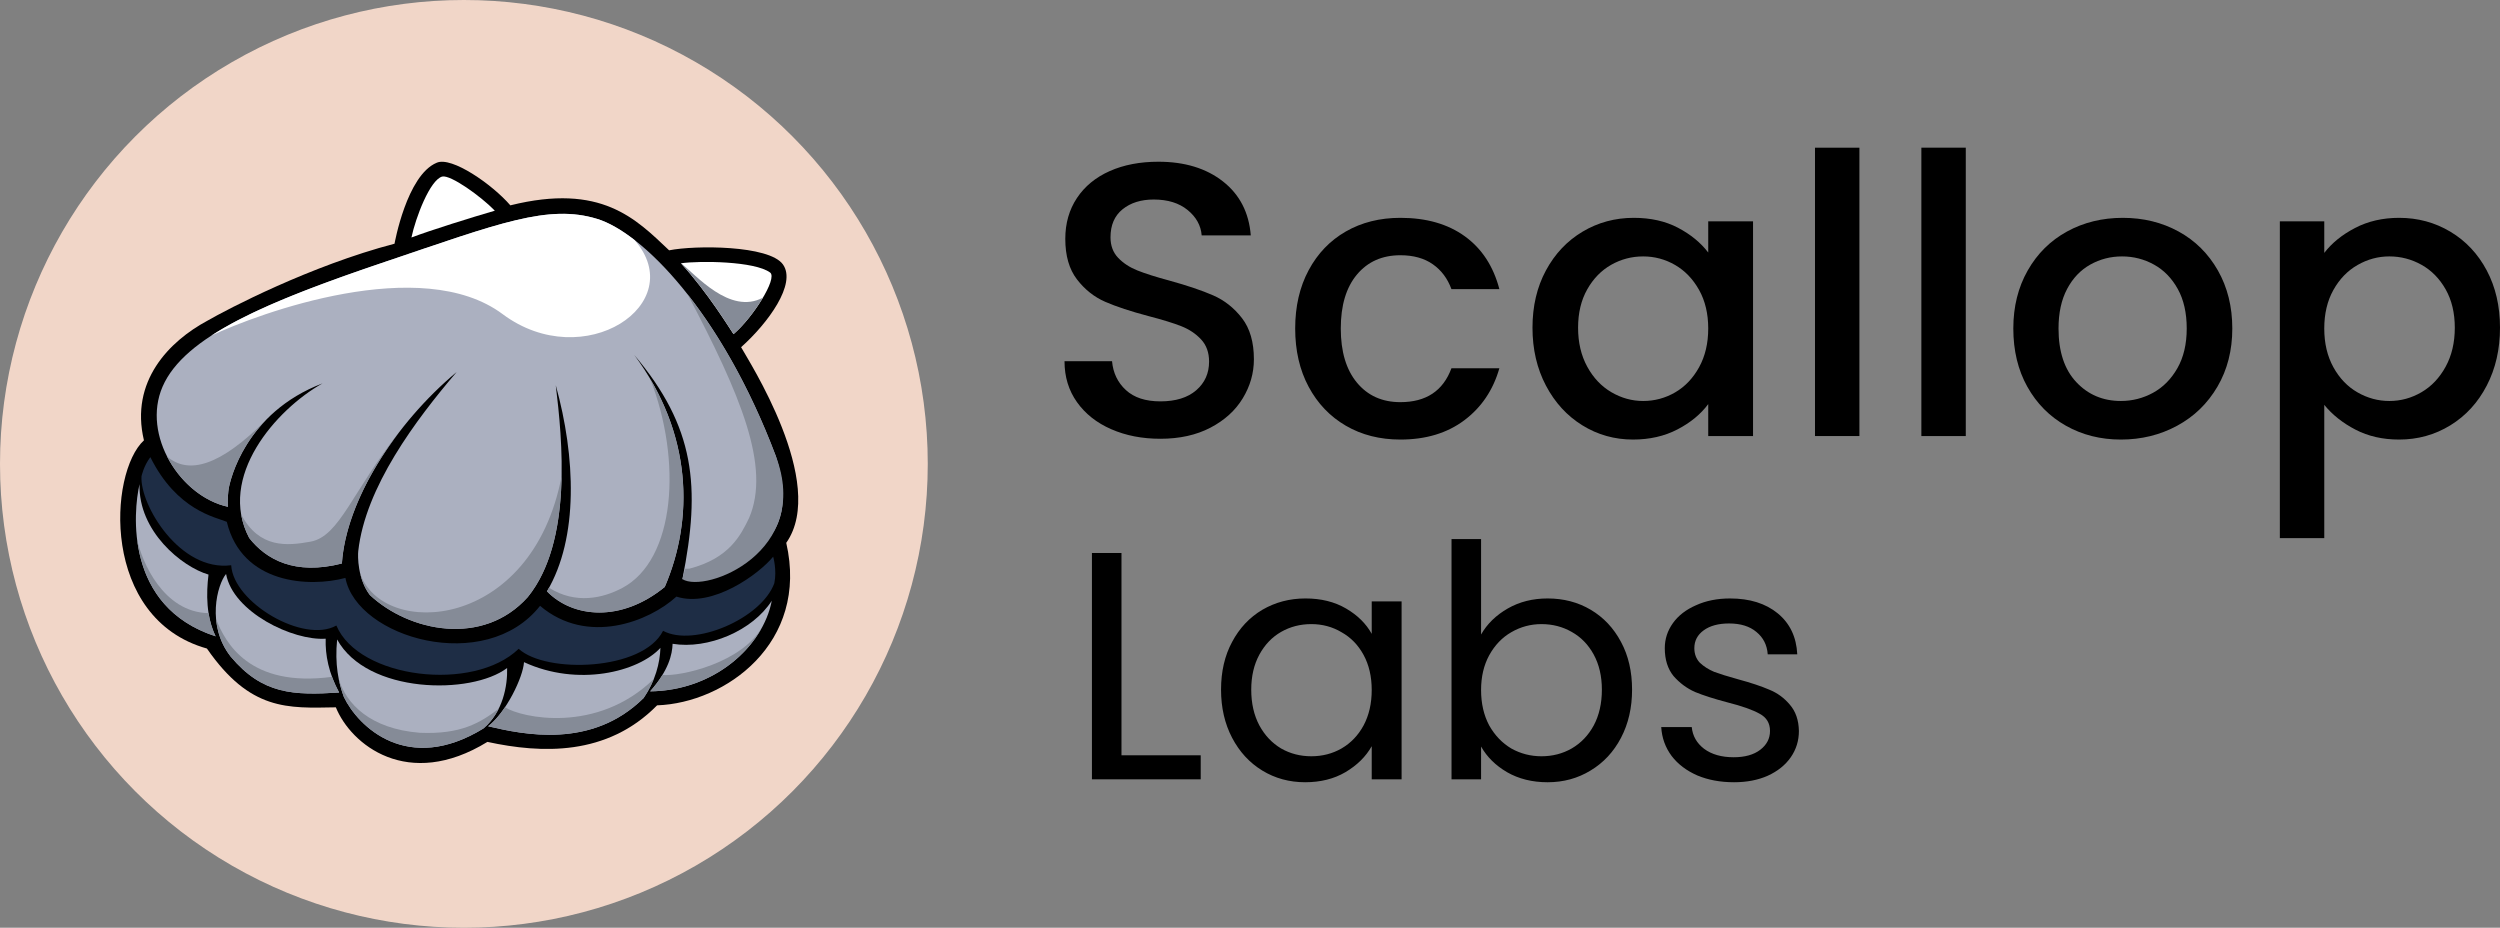 <?xml version="1.0" encoding="UTF-8"?>
<svg id="Layer_2" data-name="Layer 2" xmlns="http://www.w3.org/2000/svg" viewBox="0 0 579.351 215">
  <rect x="0" y="0" width="579.351" height="215" fill="#808080" stroke="none"/>
  <defs>
    <style>
      .cls-1 {
        fill: #abb0c0;
      }

      .cls-2 {
        fill: #fff;
      }

      .cls-3 {
        fill: #1e2d45;
      }

      .cls-4 {
        fill: #f1d6c8;
      }

      .cls-5 {
        fill: #858b97;
      }
    </style>
  </defs>
  <g id="scallop_labs_reversed_primary_color">
    <g id="scallop_labs_reversed_primary_color-2" data-name="scallop_labs_reversed_primary_color">
      <g id="logomark">
        <circle class="cls-4" cx="107.5" cy="107.5" r="107.5"/>
        <g id="_主扇貝" data-name="主扇貝">
          <g>
            <path d="M171.741,80.46c6.286-5.623,12.9-14.703,9.696-19.182-3.204-4.479-20.427-4.469-26.374-3.269-7.719-7.303-15.718-15.657-36.795-10.422-4.167-4.835-13.609-11.418-17.071-9.87-6.94,2.883-9.769,18.758-9.769,18.758-19.52,5.118-38.671,15.143-43.386,17.859-8.813,4.741-17.955,14.011-14.686,27.711-8.159,7.48-10.083,41.309,14.595,48.246,10.037,14.476,18.711,13.823,29.879,13.625,3.482,8.606,16.667,19.34,35.122,8.009,12.505,2.705,27.688,3.348,39.323-8.47,15.839-.55,35.256-14.457,29.929-37.656,9.694-13.818-8.903-42.453-10.462-45.339Z"/>
            <g>
              <path class="cls-1" d="M179.795,105.706c-12.716-33.691-31.113-51.83-41.382-54.97-11.334-3.49-22.737,1.011-48.91,9.854-27.745,9.375-46.779,17.364-51.828,29.008-4.879,11.251,4.143,25.46,15.157,27.848-.174-1.569.102-3.809.16-4.167.304-1.902,3.817-17.614,21.755-24.437-10.837,6.073-24.445,21.703-16.994,35.83,3.904,4.971,10.555,8.718,21.477,5.909.96-14.545,12.287-32.418,26.595-44.367-9.519,11.145-21.159,26.682-22.803,41.497-.131,1.159-.163,6.432,2.7,10.191,9.082,8.485,26.181,12.054,36.569.482,10.466-12.865,7.999-36.681,6.503-49.11,4.595,16.56,5.348,35.33-2.039,47.766,6.053,6.185,17.196,7.23,27.298-1.023,6.702-15.565,6.563-35.467-7.075-53.763,14.08,16.675,15.474,30.486,11.159,51.959,13.049-3.527,28.364-7.319,21.66-28.508Z"/>
              <g>
                <path class="cls-1" d="M48.32,133.155c-6.201-1.808-16.288-10.063-15.988-20.948-1.454,6.395-3.516,28.383,17.635,35.252-2.204-4.557-2.189-9.891-1.647-14.304Z"/>
                <path class="cls-1" d="M75.474,148.011c-7.555.527-21.48-6.139-23.085-15.003-2.041,2.456-4.622,11.874,1.061,19.142h0c7.394,8.833,14.63,8.992,25.138,8.341-2.427-4.491-3.235-8.74-3.113-12.479Z"/>
                <path class="cls-1" d="M153.05,150.138s0-.003,0-.005c-5.111,5.585-19.152,9.084-31.618,3.313-.205,3.478-4.134,11.661-8.314,14.861,8.142,1.894,23.996,5.366,36.037-6.55,2.747-4.02,3.76-8.083,3.896-11.621Z"/>
                <path class="cls-1" d="M78.126,148.193c-.568,5.765.312,9.94,1.565,13.335,3.294,6.86,14.755,18.086,32.336,7.29,4.512-3.825,5.609-9.832,5.494-14.018-8.318,6.306-32.462,6.034-39.395-6.607Z"/>
                <path class="cls-1" d="M155.867,149.195s0,.002,0,.002c-.067,2.407-.918,6.207-5.21,11.021,14.945-.192,26.164-10.422,28.197-21.007-4.469,6.992-14.818,11.327-22.986,9.984Z"/>
              </g>
            </g>
            <g>
              <path class="cls-5" d="M31.768,124.989c1.036,8.469,5.301,18.281,18.199,22.47-.827-1.711-1.342-3.531-1.634-5.371,0,0,0,0,0,0-10.507-.184-15.459-11.933-16.566-17.098Z"/>
              <path class="cls-5" d="M50.072,143.46c.259,2.875,1.225,5.937,3.378,8.69h0c7.394,8.833,14.63,8.992,25.138,8.341-.667-1.234-1.207-2.449-1.644-3.64,0,0,0,0,0,0-19.134,2.568-24.732-7.897-26.871-13.39Z"/>
              <path class="cls-5" d="M115.302,164.752c.083-.163.167-.327.247-.489-4.305,3.258-8.74,5.962-18.264,5.552-11.55-.917-17.071-6.752-18.789-12.472.069.343.145.676.224,1.004.019.079.038.158.058.236.162.647.343,1.267.537,1.862.024.073.048.147.072.219.098.292.198.581.302.862,3.294,6.86,14.755,18.086,32.336,7.29,1.398-1.185,2.467-2.58,3.275-4.066Z"/>
              <path class="cls-5" d="M149.154,161.758c1.011-1.48,1.786-2.965,2.37-4.428-13.187,12.831-30.679,9.03-34.502,6.568h0c-1.193,1.777-2.534,3.361-3.904,4.41,8.142,1.894,23.996,5.366,36.037-6.55Z"/>
              <path class="cls-5" d="M153.516,156.412c-.721,1.183-1.655,2.454-2.86,3.805,12.206-.157,21.923-7.01,26.184-15.283-4.616,8.71-19.293,11.893-23.324,11.477Z"/>
            </g>
            <path class="cls-3" d="M34.842,105.939c-1.56,2.049-2.051,4.445-2.051,4.445-.397,6.609,8.9,22.143,20.788,20.603.506,8.687,16.851,18.254,24.372,13.968,5.196,12.338,31.783,15.524,42.248,5.398,6.328,5.816,28.808,5.124,33.459-4.166,7.15,3.857,22.778-2.816,25.785-11.026.634-3.087-.268-6.157-.268-6.157-3.236,3.981-14.054,11.955-22.424,9.253-6.276,5.756-20.609,11.449-31.599,2.14-12.655,16.079-42.438,7.45-45.108-6.47-8.331,2.237-23.988,1.486-27.484-13.001-2.585-1.083-11.546-2.589-17.718-14.988Z"/>
            <g>
              <path class="cls-2" d="M95.346,55.037c4.494-1.698,13.817-4.617,19.326-6.212-3.194-3.299-10.209-8.349-12.19-7.914-2.848.787-6.145,9.474-7.136,14.126Z"/>
              <path class="cls-2" d="M157.806,61.012c6.237,6.833,11.17,14.918,12.178,16.416,4.329-3.652,10.321-12.918,8.476-14.276-3.579-2.635-16.228-2.76-20.654-2.14Z"/>
              <path class="cls-2" d="M87.563,61.249c-.34.116-.679.232-1.016.347-.168.057-.335.115-.502.172-.337.116-.673.231-1.008.347-.152.052-.304.105-.455.157-.472.163-.943.326-1.409.489-.016.006-.032.011-.048.017-.457.159-.911.318-1.362.477-.148.052-.294.104-.442.156-.323.114-.646.228-.966.342-.158.056-.315.112-.473.168-.324.116-.647.231-.968.346-.138.05-.277.099-.414.149-.903.325-1.795.65-2.674.974-.135.05-.268.099-.402.149-.308.114-.615.228-.92.342-.149.055-.297.111-.445.166-.306.115-.61.229-.913.344-.129.049-.258.097-.387.146-.426.162-.85.324-1.27.485,0,0-.002,0-.002,0-.417.161-.831.322-1.242.482-.122.048-.243.095-.364.143-.294.116-.587.231-.878.347-.135.054-.27.107-.405.161-.289.115-.575.23-.86.346-.119.048-.239.096-.358.145-.796.323-1.578.646-2.347.97-.11.046-.22.093-.329.139-.277.117-.552.234-.825.351-.123.053-.246.106-.369.159-.272.118-.543.235-.811.353-.106.046-.212.092-.317.139-.738.325-1.463.651-2.173.978-.102.047-.203.094-.305.141-.255.118-.508.236-.76.355-.113.053-.226.106-.338.16-.25.119-.499.238-.745.357-.097.047-.195.094-.292.141-.677.329-1.34.66-1.989.992-.092.047-.183.095-.275.142-.233.12-.465.241-.694.361-.102.054-.204.108-.306.162-.229.122-.456.243-.681.365-.087.047-.174.094-.26.141-.614.335-1.213.673-1.797,1.012-.084.049-.167.098-.251.147-.209.123-.417.245-.622.369-.091.055-.182.11-.273.165-.206.125-.41.251-.613.376-.076.047-.154.095-.229.142-.276.173-.548.346-.816.52,0,0,0,0,0,0,11.039-5.203,48.674-19.048,67.515-4.989,18.841,14.059,43.52-2.38,30.564-17.178-3.218-2.499-6.16-4.124-8.63-4.879-11.334-3.49-22.737,1.011-48.91,9.854-.492.166-.98.332-1.466.497-.158.054-.315.107-.473.161Z"/>
            </g>
            <g>
              <path class="cls-5" d="M92.62,100.009c-11.034,13.89-13.898,24.292-20.665,25.517-5.397.977-11.864,1.64-16.076-6.316.314,1.83.921,3.659,1.872,5.463,3.904,4.971,10.555,8.718,21.477,5.909.635-9.627,5.815-20.712,13.393-30.573Z"/>
              <path class="cls-5" d="M83.468,132.915c.394,1.659,1.08,3.451,2.252,4.989,9.082,8.485,26.181,12.054,36.569.482,5.869-7.215,7.67-17.872,7.857-28.035-6.895,35.983-41.431,37.727-46.678,22.564Z"/>
              <path class="cls-5" d="M154.811,134.144c.122-.315.243-.63.359-.949.07-.193.137-.387.205-.581.101-.286.201-.573.297-.862.07-.21.137-.422.205-.634.088-.275.175-.552.259-.829.067-.222.132-.445.196-.668.078-.27.153-.541.226-.812.063-.231.124-.463.184-.696.068-.266.133-.533.197-.8.057-.24.115-.48.169-.721.059-.262.114-.527.169-.79.052-.248.105-.495.153-.744.05-.256.094-.514.14-.771.046-.26.095-.518.137-.779.036-.221.066-.445.099-.667.091-.61.172-1.224.242-1.841.019-.172.042-.342.06-.514.033-.324.06-.65.087-.976.017-.197.035-.393.05-.591.024-.326.041-.654.059-.981.011-.197.022-.394.031-.592.014-.333.023-.666.031-1,.004-.192.009-.385.011-.578.004-.342.004-.685.001-1.029-.002-.182-.004-.365-.008-.547-.007-.356-.016-.712-.031-1.069-.007-.165-.015-.33-.024-.496-.019-.376-.039-.753-.067-1.131-.009-.131-.021-.263-.032-.394-.033-.413-.068-.826-.111-1.241-.005-.047-.011-.095-.016-.142-.216-2.019-.553-4.053-1.022-6.095-.004-.017-.007-.035-.011-.052-.108-.466-.225-.933-.346-1.4-.02-.077-.039-.155-.06-.232-.118-.445-.244-.89-.374-1.335-.028-.097-.056-.194-.085-.291-.132-.439-.27-.879-.414-1.318-.032-.098-.065-.196-.097-.294-.149-.446-.304-.891-.466-1.337-.03-.081-.06-.162-.09-.243-.172-.465-.349-.931-.535-1.396-.015-.039-.032-.077-.047-.116-1.049-2.602-2.327-5.201-3.853-7.78,0,0,0,0,0,0,7.417,18.969,5.854,41.892-6.487,48.427-4.495,2.381-10.796,3.84-16.969-.051-.002-.001-.004-.001-.006-.002-.155.281-.31.563-.473.838,6.053,6.185,17.196,7.23,27.298-1.023.199-.463.392-.93.579-1.401.062-.157.121-.316.182-.474Z"/>
              <path class="cls-5" d="M179.795,105.706c-6.03-15.977-13.338-28.454-20.451-37.496,12.344,23.41,19.297,39.996,14.26,51.8-1.934,4.012-4.565,9.355-13.826,11.769-.161.049-.906-.008-1.045.057-.134.725-.449,1.633-.598,2.376,5.418,3.385,30.055-6.354,21.66-28.508Z"/>
              <path class="cls-5" d="M176.815,68.97c-7.709,4.126-15.67-5.437-19.008-7.958,6.237,6.833,11.17,14.918,12.178,16.416,2.278-1.922,5.015-5.398,6.83-8.458Z"/>
              <path class="cls-5" d="M61.81,97.153c-10.802,10.92-18.106,12.887-23.085,8.647,2.936,5.748,8.238,10.375,14.105,11.647-.174-1.569.102-3.809.16-4.167.209-1.307,1.934-9.141,8.82-16.127Z"/>
            </g>
          </g>
        </g>
      </g>
      <g id="wordmark">
        <g id="Scallop">
          <path d="M257.527,99.47c-3.372-1.475-6.02-3.566-7.946-6.276-1.928-2.709-2.89-5.87-2.89-9.482h11.017c.239,2.709,1.31,4.937,3.205,6.682,1.896,1.747,4.56,2.619,7.992,2.619,3.552,0,6.321-.857,8.308-2.573,1.986-1.715,2.98-3.928,2.98-6.637,0-2.106-.618-3.823-1.851-5.147-1.235-1.324-2.77-2.348-4.605-3.07-1.837-.722-4.379-1.504-7.63-2.348-4.095-1.084-7.42-2.182-9.979-3.296-2.56-1.113-4.741-2.845-6.546-5.192-1.807-2.348-2.71-5.477-2.71-9.391,0-3.612.903-6.773,2.71-9.482,1.805-2.709,4.334-4.786,7.585-6.231,3.251-1.445,7.013-2.167,11.288-2.167,6.08,0,11.062,1.521,14.944,4.56,3.883,3.04,6.035,7.21,6.457,12.506h-11.378c-.18-2.287-1.264-4.244-3.251-5.87-1.987-1.625-4.605-2.438-7.856-2.438-2.951,0-5.358.753-7.223,2.258-1.867,1.506-2.8,3.673-2.8,6.502,0,1.927.587,3.507,1.761,4.741,1.174,1.235,2.664,2.212,4.47,2.935,1.807.722,4.274,1.506,7.404,2.348,4.155,1.144,7.541,2.288,10.159,3.431,2.619,1.144,4.845,2.905,6.683,5.283,1.835,2.379,2.754,5.553,2.754,9.526,0,3.191-.857,6.201-2.573,9.03-1.715,2.83-4.214,5.102-7.495,6.818-3.282,1.716-7.149,2.573-11.603,2.573-4.214,0-8.007-.736-11.378-2.212Z"/>
          <path d="M303.263,62.627c2.077-3.883,4.951-6.877,8.624-8.985,3.672-2.106,7.886-3.16,12.642-3.16,6.019,0,11.002,1.43,14.945,4.289,3.943,2.86,6.605,6.939,7.992,12.236h-11.107c-.903-2.468-2.348-4.394-4.336-5.779-1.986-1.384-4.484-2.077-7.495-2.077-4.214,0-7.57,1.49-10.068,4.47-2.498,2.98-3.747,7.149-3.747,12.506s1.248,9.542,3.747,12.552c2.498,3.011,5.854,4.515,10.068,4.515,5.96,0,9.903-2.619,11.83-7.856h11.107c-1.445,5.056-4.155,9.075-8.127,12.055-3.974,2.98-8.91,4.47-14.81,4.47-4.756,0-8.97-1.068-12.642-3.206-3.673-2.136-6.546-5.147-8.624-9.03-2.077-3.882-3.115-8.382-3.115-13.5s1.038-9.617,3.115-13.5Z"/>
          <path d="M358.255,62.673c2.077-3.852,4.906-6.847,8.488-8.985,3.581-2.136,7.54-3.206,11.875-3.206,3.912,0,7.328.768,10.248,2.303,2.919,1.535,5.252,3.447,6.999,5.734v-7.224h10.384v49.755h-10.384v-7.404c-1.747,2.347-4.124,4.305-7.134,5.869-3.011,1.565-6.443,2.348-10.294,2.348-4.275,0-8.187-1.098-11.739-3.296-3.553-2.197-6.366-5.267-8.443-9.211-2.077-3.942-3.116-8.412-3.116-13.409s1.038-9.421,3.116-13.274ZM393.743,67.188c-1.416-2.529-3.267-4.454-5.554-5.779-2.288-1.324-4.756-1.987-7.404-1.987s-5.118.648-7.404,1.942c-2.289,1.295-4.14,3.191-5.554,5.689-1.415,2.499-2.122,5.463-2.122,8.895s.707,6.442,2.122,9.03c1.414,2.589,3.28,4.56,5.599,5.914,2.317,1.354,4.77,2.032,7.359,2.032,2.649,0,5.116-.662,7.404-1.987,2.287-1.324,4.138-3.265,5.554-5.825,1.413-2.558,2.122-5.553,2.122-8.985s-.709-6.411-2.122-8.94Z"/>
          <path d="M430.901,34.228v66.822h-10.294V34.228h10.294Z"/>
          <path d="M455.552,34.228v66.822h-10.294V34.228h10.294Z"/>
          <path d="M478.758,98.657c-3.792-2.136-6.773-5.147-8.94-9.03-2.167-3.882-3.251-8.382-3.251-13.5,0-5.056,1.113-9.541,3.341-13.455,2.227-3.913,5.267-6.922,9.12-9.03,3.852-2.106,8.157-3.16,12.912-3.16s9.06,1.054,12.913,3.16c3.852,2.108,6.893,5.117,9.12,9.03,2.226,3.914,3.341,8.398,3.341,13.455s-1.144,9.542-3.431,13.455c-2.288,3.915-5.404,6.94-9.346,9.075-3.944,2.138-8.294,3.206-13.048,3.206-4.696,0-8.94-1.068-12.733-3.206ZM498.941,91.027c2.317-1.264,4.199-3.161,5.644-5.689,1.445-2.529,2.167-5.599,2.167-9.211s-.692-6.667-2.077-9.165c-1.386-2.497-3.221-4.38-5.509-5.644-2.288-1.264-4.756-1.896-7.404-1.896s-5.102.632-7.36,1.896-4.049,3.147-5.372,5.644c-1.325,2.499-1.987,5.554-1.987,9.165,0,5.359,1.369,9.497,4.109,12.416,2.739,2.921,6.186,4.38,10.34,4.38,2.648,0,5.132-.633,7.45-1.896Z"/>
          <path d="M545.76,52.83c3.009-1.565,6.411-2.348,10.204-2.348,4.334,0,8.292,1.069,11.874,3.206,3.581,2.137,6.396,5.133,8.443,8.985,2.046,3.853,3.07,8.278,3.07,13.274s-1.024,9.467-3.07,13.409c-2.047,3.944-4.862,7.014-8.443,9.211-3.583,2.198-7.54,3.296-11.874,3.296-3.793,0-7.165-.768-10.114-2.303-2.95-1.535-5.358-3.445-7.223-5.734v30.883h-10.294V51.295h10.294v7.315c1.745-2.287,4.122-4.213,7.134-5.779ZM566.755,67.052c-1.416-2.498-3.282-4.394-5.599-5.689-2.318-1.294-4.802-1.942-7.45-1.942-2.59,0-5.043.663-7.36,1.987-2.318,1.325-4.185,3.251-5.599,5.779-1.416,2.528-2.122,5.508-2.122,8.94s.706,6.427,2.122,8.985c1.414,2.56,3.28,4.501,5.599,5.825,2.317,1.325,4.77,1.987,7.36,1.987,2.648,0,5.132-.678,7.45-2.032,2.317-1.354,4.183-3.326,5.599-5.914,1.414-2.588,2.122-5.599,2.122-9.03s-.708-6.396-2.122-8.895Z"/>
        </g>
        <g id="Labs">
          <path d="M401.829,181.277c-3.161,0-5.994-.527-8.503-1.58-2.509-1.104-4.489-2.609-5.945-4.515-1.456-1.957-2.258-4.189-2.408-6.697h7.073c.2,2.057,1.155,3.737,2.86,5.042,1.757,1.304,4.038,1.957,6.848,1.957,2.608,0,4.665-.577,6.17-1.731,1.505-1.154,2.258-2.609,2.258-4.364,0-1.806-.802-3.135-2.408-3.988-1.606-.903-4.089-1.781-7.45-2.634-3.059-.803-5.569-1.605-7.525-2.408-1.907-.853-3.563-2.082-4.967-3.687-1.354-1.656-2.032-3.813-2.032-6.472,0-2.107.628-4.038,1.881-5.794,1.253-1.756,3.036-3.135,5.343-4.139,2.307-1.053,4.941-1.58,7.901-1.58,4.564,0,8.252,1.154,11.062,3.462,2.81,2.308,4.315,5.468,4.515,9.482h-6.848c-.151-2.157-1.028-3.888-2.634-5.192-1.554-1.304-3.661-1.957-6.321-1.957-2.457,0-4.414.527-5.869,1.58-1.456,1.054-2.182,2.433-2.182,4.139,0,1.354.426,2.483,1.279,3.386.903.853,2.006,1.555,3.311,2.107,1.355.502,3.21,1.079,5.569,1.731,2.961.803,5.369,1.605,7.224,2.408,1.855.753,3.436,1.906,4.741,3.462,1.354,1.555,2.058,3.587,2.107,6.095,0,2.257-.628,4.289-1.881,6.095-1.253,1.806-3.036,3.236-5.343,4.289-2.258,1.003-4.865,1.505-7.826,1.505Z"/>
          <path d="M343.226,147.038c1.404-2.458,3.462-4.465,6.17-6.02,2.709-1.555,5.794-2.333,9.256-2.333,3.711,0,7.048.878,10.008,2.634,2.958,1.756,5.291,4.239,6.998,7.45,1.705,3.161,2.558,6.848,2.558,11.062,0,4.164-.854,7.876-2.558,11.137-1.707,3.261-4.063,5.794-7.074,7.6-2.961,1.806-6.272,2.709-9.933,2.709-3.563,0-6.697-.778-9.406-2.333-2.66-1.555-4.665-3.537-6.02-5.945v7.6h-6.848v-55.685h6.848v22.124ZM371.219,159.831c0-3.11-.628-5.819-1.881-8.127-1.256-2.308-2.961-4.063-5.117-5.267-2.107-1.204-4.44-1.806-6.998-1.806-2.509,0-4.842.627-6.998,1.881-2.107,1.204-3.814,2.985-5.117,5.343-1.256,2.308-1.881,4.992-1.881,8.052,0,3.11.626,5.844,1.881,8.202,1.303,2.308,3.01,4.089,5.117,5.343,2.156,1.204,4.489,1.806,6.998,1.806,2.559,0,4.891-.602,6.998-1.806,2.156-1.254,3.861-3.035,5.117-5.343,1.253-2.358,1.881-5.117,1.881-8.278Z"/>
          <path d="M282.966,159.831c0-4.214.854-7.901,2.559-11.062,1.707-3.211,4.04-5.694,6.998-7.45,3.01-1.756,6.347-2.634,10.008-2.634,3.612,0,6.749.778,9.406,2.333,2.66,1.555,4.642,3.512,5.945,5.87v-7.525h6.923v41.237h-6.923v-7.675c-1.355,2.408-3.386,4.415-6.095,6.02-2.657,1.555-5.768,2.333-9.331,2.333-3.661,0-6.972-.903-9.933-2.709-2.958-1.806-5.291-4.339-6.998-7.6-1.705-3.261-2.559-6.973-2.559-11.137ZM317.882,159.906c0-3.11-.626-5.819-1.881-8.127-1.253-2.308-2.958-4.063-5.117-5.268-2.107-1.254-4.44-1.881-6.998-1.881s-4.891.602-6.998,1.806c-2.107,1.204-3.786,2.96-5.042,5.267-1.253,2.308-1.881,5.017-1.881,8.127,0,3.161.628,5.92,1.881,8.278,1.256,2.308,2.935,4.089,5.042,5.343,2.107,1.204,4.44,1.806,6.998,1.806s4.891-.602,6.998-1.806c2.159-1.254,3.864-3.035,5.117-5.343,1.256-2.358,1.881-5.092,1.881-8.202Z"/>
          <path d="M259.892,175.032h18.361v5.568h-25.209v-52.449h6.848v46.881Z"/>
        </g>
      </g>
    </g>
  </g>
</svg>
